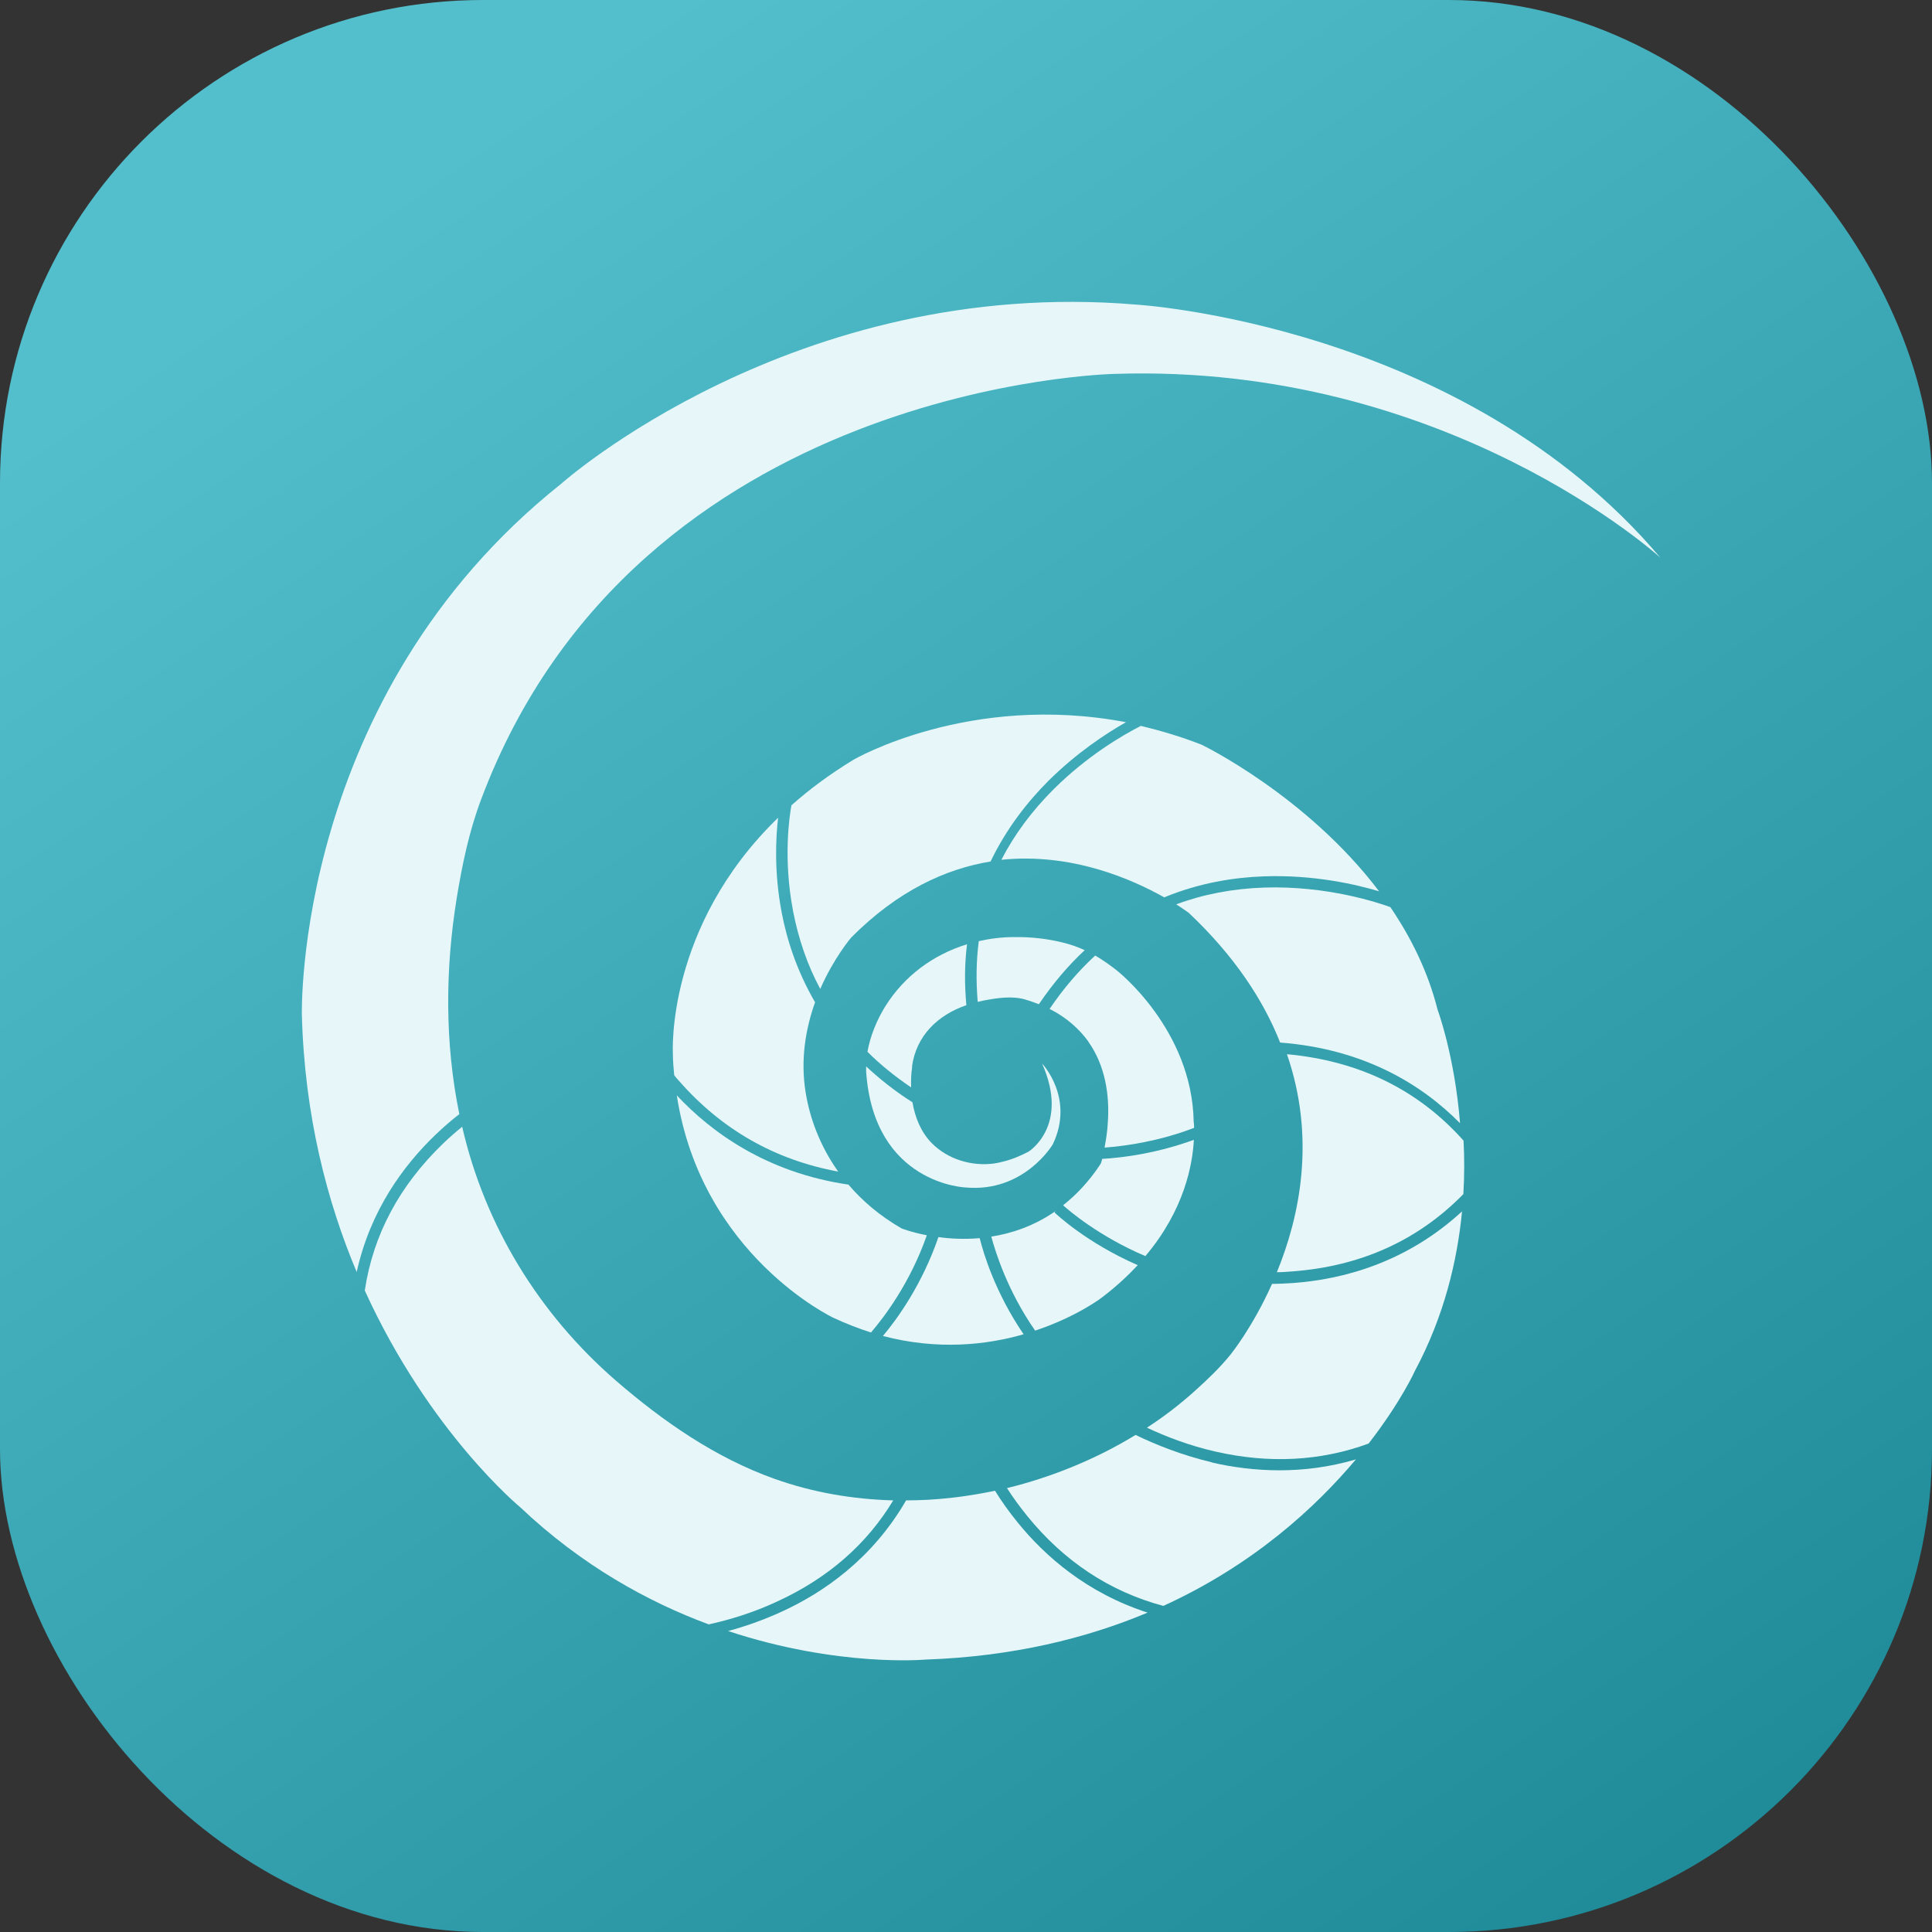 <svg width="32" height="32" viewBox="0 0 32 32" fill="none" xmlns="http://www.w3.org/2000/svg">
<rect x="0" y="0" width="32" height="32" fill="#333333" stroke="none"/>
<rect width="32" height="32" rx="8" fill="url(#paint0_linear_895_1543)"/>
<path d="M14.346 17.748C14.473 19.614 15.992 19.668 15.992 19.668C16.965 19.757 17.438 18.953 17.438 18.953C17.804 18.186 17.261 17.617 17.261 17.617C17.72 18.651 17.037 19.074 17.037 19.074C16.903 19.145 16.758 19.206 16.61 19.241C16.563 19.252 16.52 19.263 16.473 19.27C16.096 19.323 15.699 19.202 15.435 18.936C15.254 18.754 15.156 18.509 15.113 18.257C14.82 18.072 14.567 17.869 14.346 17.663C14.346 17.692 14.346 17.724 14.346 17.752V17.748Z" fill="#E7F7F9"/>
<path d="M18.255 19.199C18.248 19.231 18.237 19.266 18.223 19.288C18.035 19.572 17.825 19.792 17.608 19.963C17.702 20.048 18.201 20.478 18.971 20.805C19.619 20.038 19.753 19.284 19.774 18.879C19.17 19.099 18.621 19.174 18.252 19.195L18.255 19.199Z" fill="#E7F7F9"/>
<path d="M16.585 14.241C17.746 14.12 18.748 14.561 19.283 14.863C19.869 14.621 20.444 14.532 20.936 14.515C21.764 14.486 22.466 14.65 22.842 14.763C21.645 13.178 19.905 12.336 19.905 12.336C19.561 12.201 19.221 12.101 18.896 12.023C18.596 12.176 18.01 12.517 17.456 13.068C17.091 13.431 16.802 13.822 16.588 14.237L16.585 14.241Z" fill="#E7F7F9"/>
<path d="M20.078 24.222C19.579 24.104 19.145 23.93 18.809 23.767C18.158 24.165 17.431 24.463 16.679 24.648C16.776 24.801 16.889 24.954 17.012 25.107C17.626 25.864 18.382 26.361 19.268 26.599C20.762 25.917 21.793 24.964 22.458 24.172C22.013 24.303 21.587 24.353 21.189 24.353C20.791 24.353 20.404 24.3 20.078 24.225V24.222Z" fill="#E7F7F9"/>
<path d="M13.883 19.405C13.575 18.972 13.416 18.517 13.348 18.119C13.25 17.55 13.348 17.027 13.5 16.601C13.192 16.071 13.029 15.549 12.946 15.108C12.82 14.444 12.849 13.875 12.888 13.544C11.022 15.353 11.145 17.447 11.145 17.447C11.145 17.571 11.156 17.692 11.167 17.809C11.192 17.841 11.217 17.873 11.246 17.902C11.955 18.712 12.838 19.213 13.883 19.405V19.405Z" fill="#E7F7F9"/>
<path d="M20.936 14.701C20.415 14.719 19.93 14.812 19.482 14.979C19.615 15.064 19.691 15.121 19.691 15.121C20.447 15.835 20.925 16.564 21.203 17.268C22.592 17.374 23.547 17.961 24.183 18.604C24.093 17.481 23.811 16.724 23.811 16.724C23.652 16.091 23.369 15.526 23.029 15.025C22.834 14.954 21.981 14.666 20.936 14.701V14.701Z" fill="#E7F7F9"/>
<path d="M24.245 18.897C23.493 18.051 22.513 17.571 21.316 17.461C21.8 18.861 21.525 20.155 21.149 21.072C21.236 21.072 21.323 21.065 21.41 21.058C22.541 20.973 23.489 20.543 24.238 19.778C24.256 19.469 24.256 19.171 24.241 18.893L24.245 18.897Z" fill="#E7F7F9"/>
<path d="M13.134 15.083C13.225 15.552 13.373 15.986 13.586 16.38C13.814 15.858 14.1 15.527 14.1 15.527C14.87 14.752 15.666 14.39 16.407 14.269C16.675 13.711 17.029 13.27 17.366 12.932C17.836 12.467 18.317 12.15 18.65 11.962C16.049 11.468 14.136 12.584 14.136 12.584C13.745 12.822 13.405 13.075 13.109 13.338C13.073 13.53 12.972 14.23 13.134 15.079V15.083Z" fill="#E7F7F9"/>
<path d="M7.207 18.801C7.34 18.673 7.474 18.556 7.608 18.453C7.366 17.276 7.373 16.057 7.565 14.873C7.655 14.322 7.771 13.764 7.97 13.238C10.559 6.343 18.458 6.193 18.458 6.193C23.963 6.008 27.5 9.236 27.5 9.236C24.223 5.362 18.816 5.045 18.816 5.045C13.149 4.569 9.29 8.017 9.29 8.017C4.863 11.543 5 16.81 5 16.81C5.044 18.474 5.416 19.899 5.908 21.069C6.133 20.045 6.686 19.302 7.207 18.801V18.801Z" fill="#E7F7F9"/>
<path d="M14.795 24.851C14.122 24.833 13.46 24.719 12.831 24.495C11.851 24.147 10.983 23.543 10.205 22.871C8.925 21.762 8.031 20.298 7.655 18.663C7.55 18.748 7.442 18.84 7.337 18.943C6.614 19.64 6.18 20.454 6.042 21.375C7.113 23.728 8.617 24.965 8.617 24.965C9.637 25.931 10.733 26.532 11.739 26.905C12.075 26.831 12.473 26.713 12.874 26.525C13.717 26.138 14.357 25.576 14.795 24.851V24.851Z" fill="#E7F7F9"/>
<path d="M14.932 20.346C14.563 20.133 14.277 19.884 14.053 19.621C12.693 19.422 11.778 18.75 11.21 18.143C11.616 20.791 13.8 21.825 13.8 21.825C14.013 21.924 14.223 22.006 14.426 22.07C14.635 21.828 15.073 21.256 15.351 20.46C15.091 20.41 14.932 20.346 14.932 20.346Z" fill="#E7F7F9"/>
<path d="M16.856 25.217C16.711 25.039 16.588 24.865 16.48 24.691C15.995 24.794 15.5 24.851 15.008 24.851C14.447 25.821 13.637 26.379 12.946 26.695C12.635 26.837 12.335 26.941 12.06 27.015C13.883 27.619 15.326 27.488 15.326 27.488C16.773 27.438 17.992 27.136 19.008 26.71C18.003 26.386 17.308 25.775 16.856 25.217V25.217Z" fill="#E7F7F9"/>
<path d="M17.489 20.055C17.135 20.304 16.762 20.428 16.419 20.482C16.491 20.748 16.69 21.385 17.145 22.039C17.833 21.811 18.245 21.495 18.245 21.495C18.48 21.317 18.675 21.136 18.845 20.955C17.995 20.585 17.489 20.105 17.464 20.08L17.493 20.052L17.489 20.055Z" fill="#E7F7F9"/>
<path d="M15.543 20.49C15.275 21.272 14.863 21.844 14.624 22.128C15.529 22.366 16.335 22.278 16.954 22.1C16.487 21.414 16.292 20.77 16.227 20.508C15.973 20.529 15.742 20.518 15.543 20.49Z" fill="#E7F7F9"/>
<path d="M18.028 17.256C18.302 17.643 18.382 18.13 18.349 18.593C18.342 18.731 18.321 18.87 18.295 19.008C18.66 18.98 19.199 18.902 19.778 18.681C19.778 18.614 19.771 18.578 19.771 18.578C19.745 17.05 18.501 16.076 18.501 16.076C18.382 15.983 18.263 15.898 18.14 15.827C17.865 16.079 17.612 16.375 17.384 16.712C17.398 16.719 17.413 16.726 17.427 16.733C17.662 16.858 17.872 17.036 18.028 17.253V17.256Z" fill="#E7F7F9"/>
<path d="M16.979 16.555C17.055 16.576 17.134 16.605 17.207 16.633C17.445 16.282 17.699 15.986 17.966 15.738C17.851 15.684 17.728 15.642 17.597 15.61C17.337 15.546 17.066 15.517 16.794 15.521C16.596 15.521 16.4 15.546 16.212 15.588C16.169 15.912 16.165 16.246 16.194 16.594C16.227 16.587 16.256 16.58 16.288 16.573C16.509 16.53 16.762 16.491 16.983 16.555H16.979Z" fill="#E7F7F9"/>
<path d="M21.069 21.265C20.744 21.991 20.382 22.435 20.382 22.435C20.205 22.655 19.995 22.854 19.785 23.043C19.54 23.263 19.276 23.466 18.997 23.647C19.308 23.793 19.691 23.942 20.125 24.041C21.022 24.247 21.872 24.201 22.668 23.91C23.207 23.217 23.438 22.701 23.438 22.701C23.916 21.806 24.136 20.892 24.216 20.064C23.29 20.917 22.238 21.191 21.417 21.251C21.297 21.258 21.181 21.265 21.066 21.265H21.069Z" fill="#E7F7F9"/>
<path d="M15.105 17.669C15.174 17.151 15.539 16.809 16.006 16.649C15.973 16.29 15.977 15.956 16.017 15.64C15.463 15.81 14.982 16.159 14.664 16.667C14.527 16.887 14.415 17.154 14.368 17.421C14.581 17.634 14.823 17.829 15.091 18.011C15.087 17.893 15.091 17.78 15.109 17.669H15.105Z" fill="#E7F7F9"/>
<defs>
<linearGradient id="paint0_linear_895_1543" x1="6.4" y1="3.2" x2="26" y2="32" gradientUnits="userSpaceOnUse">
<stop stop-color="#53BFCC"/>
<stop offset="1" stop-color="#208C9A"/>
</linearGradient>
</defs>
</svg>
